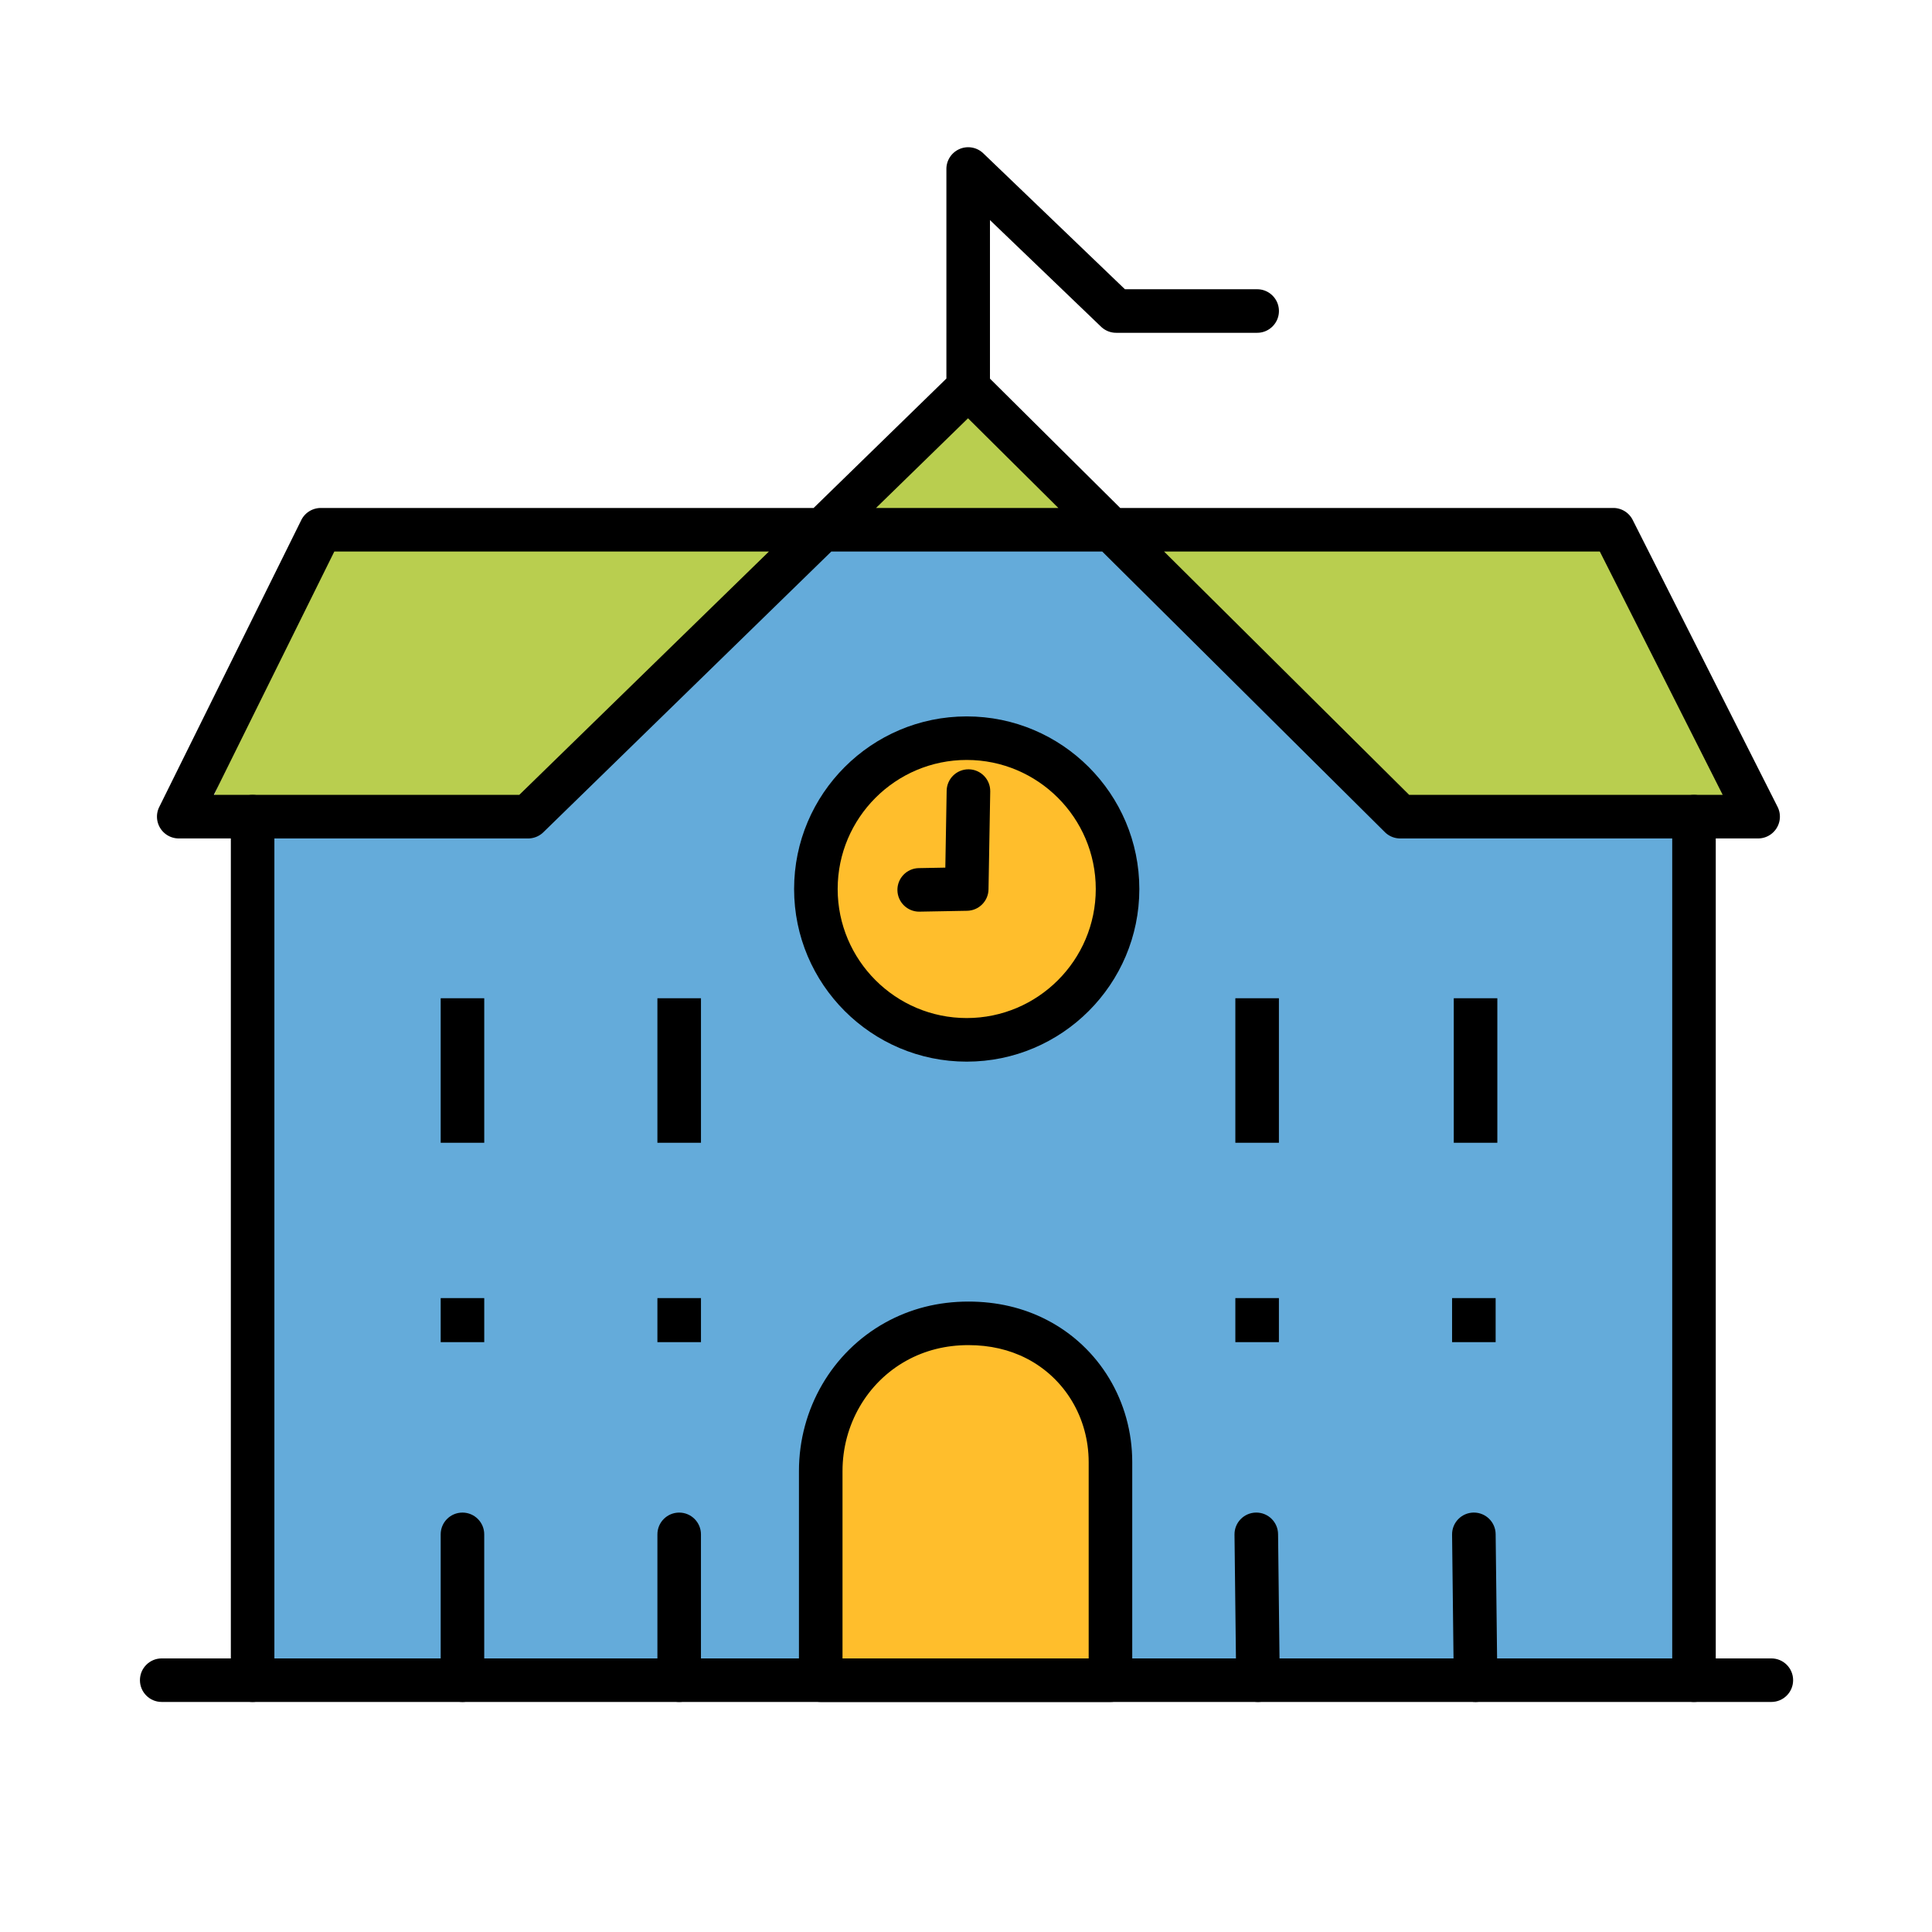 <?xml version="1.0" standalone="no"?><!DOCTYPE svg PUBLIC "-//W3C//DTD SVG 1.1//EN" "http://www.w3.org/Graphics/SVG/1.1/DTD/svg11.dtd"><svg t="1660299142633" class="icon" viewBox="0 0 1024 1024" version="1.1" xmlns="http://www.w3.org/2000/svg" p-id="2833" xmlns:xlink="http://www.w3.org/1999/xlink" width="200" height="200"><defs><style type="text/css">@font-face { font-family: feedback-iconfont; src: url("//at.alicdn.com/t/font_1031158_u69w8yhxdu.woff2?t=1630033759944") format("woff2"), url("//at.alicdn.com/t/font_1031158_u69w8yhxdu.woff?t=1630033759944") format("woff"), url("//at.alicdn.com/t/font_1031158_u69w8yhxdu.ttf?t=1630033759944") format("truetype"); }
</style></defs><path d="M931.83 432.84H108.94l61.08-152.06 681.15 0.74z" fill="#B9CE4F" p-id="2834"></path><path d="M897.85 886.13H129.44V432.84h164.35l147.59-149.36h144.3l147.6 149.36h164.57z" fill="#64ABDA" p-id="2835"></path><path d="M513.06 203.91l-58.63 69.19 121.03 1.9z" fill="#B9CE4F" p-id="2836"></path><path d="M931.83 444.39h-189.7c-3.05 0-5.97-1.2-8.13-3.35L584.21 292.33h-143.6L287.99 441.11c-2.16 2.1-5.05 3.28-8.06 3.28H94.75c-3.99 0-7.7-2.06-9.81-5.46a11.536 11.536 0 0 1-0.54-11.21l75.28-152.06c1.95-3.93 5.96-6.42 10.35-6.42h261.2l70.38-68.6V89.58c0-4.63 2.76-8.8 7.02-10.62a11.56 11.56 0 0 1 12.52 2.29l75.09 72.06h70.08c6.38 0 11.54 5.17 11.54 11.54s-5.17 11.54-11.54 11.54h-74.73c-2.98 0-5.84-1.15-7.99-3.21l-58.9-56.53v84.04l69.04 68.54h261.32c4.36 0 8.34 2.45 10.3 6.34l76.78 152.06c1.81 3.58 1.63 7.84-0.47 11.25a11.547 11.547 0 0 1-9.84 5.51zM746.89 421.3h166.18l-65.13-128.97H616.98L746.89 421.3z m-633.55 0h161.89l132.31-128.97H177.19L113.34 421.3zM464.3 269.24h96.66l-47.89-47.54-48.77 47.54z" p-id="2837"></path><path d="M133.89 902.07c-6.38 0-11.54-5.17-11.54-11.54V432.84c0-6.38 5.17-11.54 11.54-11.54s11.54 5.17 11.54 11.54v457.69c0 6.38-5.16 11.54-11.54 11.54zM897.85 902.07c-6.38 0-11.54-5.17-11.54-11.54V432.84c0-6.38 5.17-11.54 11.54-11.54s11.54 5.17 11.54 11.54v457.69c0 6.38-5.16 11.54-11.54 11.54z" p-id="2838"></path><path d="M938.85 902.07H85.71c-6.38 0-11.54-5.17-11.54-11.54s5.17-11.54 11.54-11.54h853.14c6.38 0 11.54 5.17 11.54 11.54s-5.16 11.54-11.54 11.54z" p-id="2839"></path><path d="M588.56 890.53V774.96c0-27.29-14.87-52.69-39.13-65.18-9.77-5.03-21.7-8.38-36.14-8.38-15.37 0-28.1 3.94-38.51 9.71C450 724.86 435 751.35 435 779.68v110.85h153.56z" fill="#FFBE2C" p-id="2840"></path><path d="M588.56 902.07H435c-6.38 0-11.54-5.17-11.54-11.54V779.68c0-32.87 17.52-63.01 45.72-78.66 13.35-7.41 28.19-11.16 44.11-11.16 15.04 0 28.98 3.25 41.43 9.66 28 14.41 45.39 43.32 45.39 75.44v115.57c0 6.38-5.17 11.54-11.55 11.54z m-142.02-23.08h130.48V774.96c0-23.44-12.6-44.48-32.87-54.92-9.15-4.71-19.53-7.1-30.86-7.1-11.96 0-23.03 2.78-32.91 8.26-20.87 11.58-33.83 33.99-33.83 58.47v99.32z" p-id="2841"></path><path d="M512.38 471.2m-79.95 0a79.95 79.95 0 1 0 159.9 0 79.95 79.95 0 1 0-159.9 0Z" fill="#FFBE2C" p-id="2842"></path><path d="M512.38 562.69c-50.45 0-91.49-41.04-91.49-91.49 0-50.45 41.04-91.49 91.49-91.49 50.45 0 91.49 41.04 91.49 91.49 0 50.45-41.04 91.49-91.49 91.49z m0-159.9c-37.72 0-68.4 30.69-68.4 68.4s30.69 68.4 68.4 68.4c37.72 0 68.4-30.69 68.4-68.4s-30.68-68.4-68.4-68.4z" p-id="2843"></path><path d="M487.19 483.2c-6.28 0-11.42-5.03-11.54-11.33-0.12-6.37 4.96-11.64 11.33-11.75l14.06-0.26 0.71-40.77c0.11-6.31 5.26-11.34 11.54-11.34h0.21c6.37 0.11 11.45 5.37 11.34 11.74l-0.91 51.9c-0.11 6.21-5.12 11.23-11.33 11.34l-25.19 0.46c-0.08 0.01-0.15 0.01-0.22 0.01zM233.57 529.1h23.09v76.58h-23.09zM348.44 529.1h23.09v76.58h-23.09zM654.76 529.1h23.09v76.58h-23.09zM770.53 529.1h23.09v76.58h-23.09zM245.11 902.07c-6.38 0-11.54-5.17-11.54-11.54v-77.29c0-6.38 5.17-11.54 11.54-11.54s11.54 5.17 11.54 11.54v77.29c0 6.38-5.17 11.54-11.54 11.54zM359.98 902.07c-6.38 0-11.54-5.17-11.54-11.54v-77.29c0-6.38 5.17-11.54 11.54-11.54s11.54 5.17 11.54 11.54v77.29c0 6.38-5.17 11.54-11.54 11.54zM782.07 902.07c-6.31 0-11.47-5.08-11.54-11.41l-0.9-77.29c-0.07-6.38 5.03-11.6 11.41-11.68h0.14c6.31 0 11.47 5.08 11.54 11.41l0.9 77.29c0.07 6.38-5.03 11.6-11.41 11.68h-0.14zM666.75 902.07c-6.31 0-11.47-5.08-11.54-11.41l-0.9-77.29c-0.07-6.38 5.03-11.6 11.41-11.68h0.14c6.31 0 11.47 5.08 11.54 11.41l0.9 77.29c0.07 6.38-5.03 11.6-11.41 11.68h-0.14zM233.57 688.03h23.09v23.34h-23.09zM348.44 688.03h23.09v23.34h-23.09zM654.76 688.03h23.09v23.34h-23.09zM769.63 688.03h23.09v23.34h-23.09z" p-id="2844"></path></svg>
